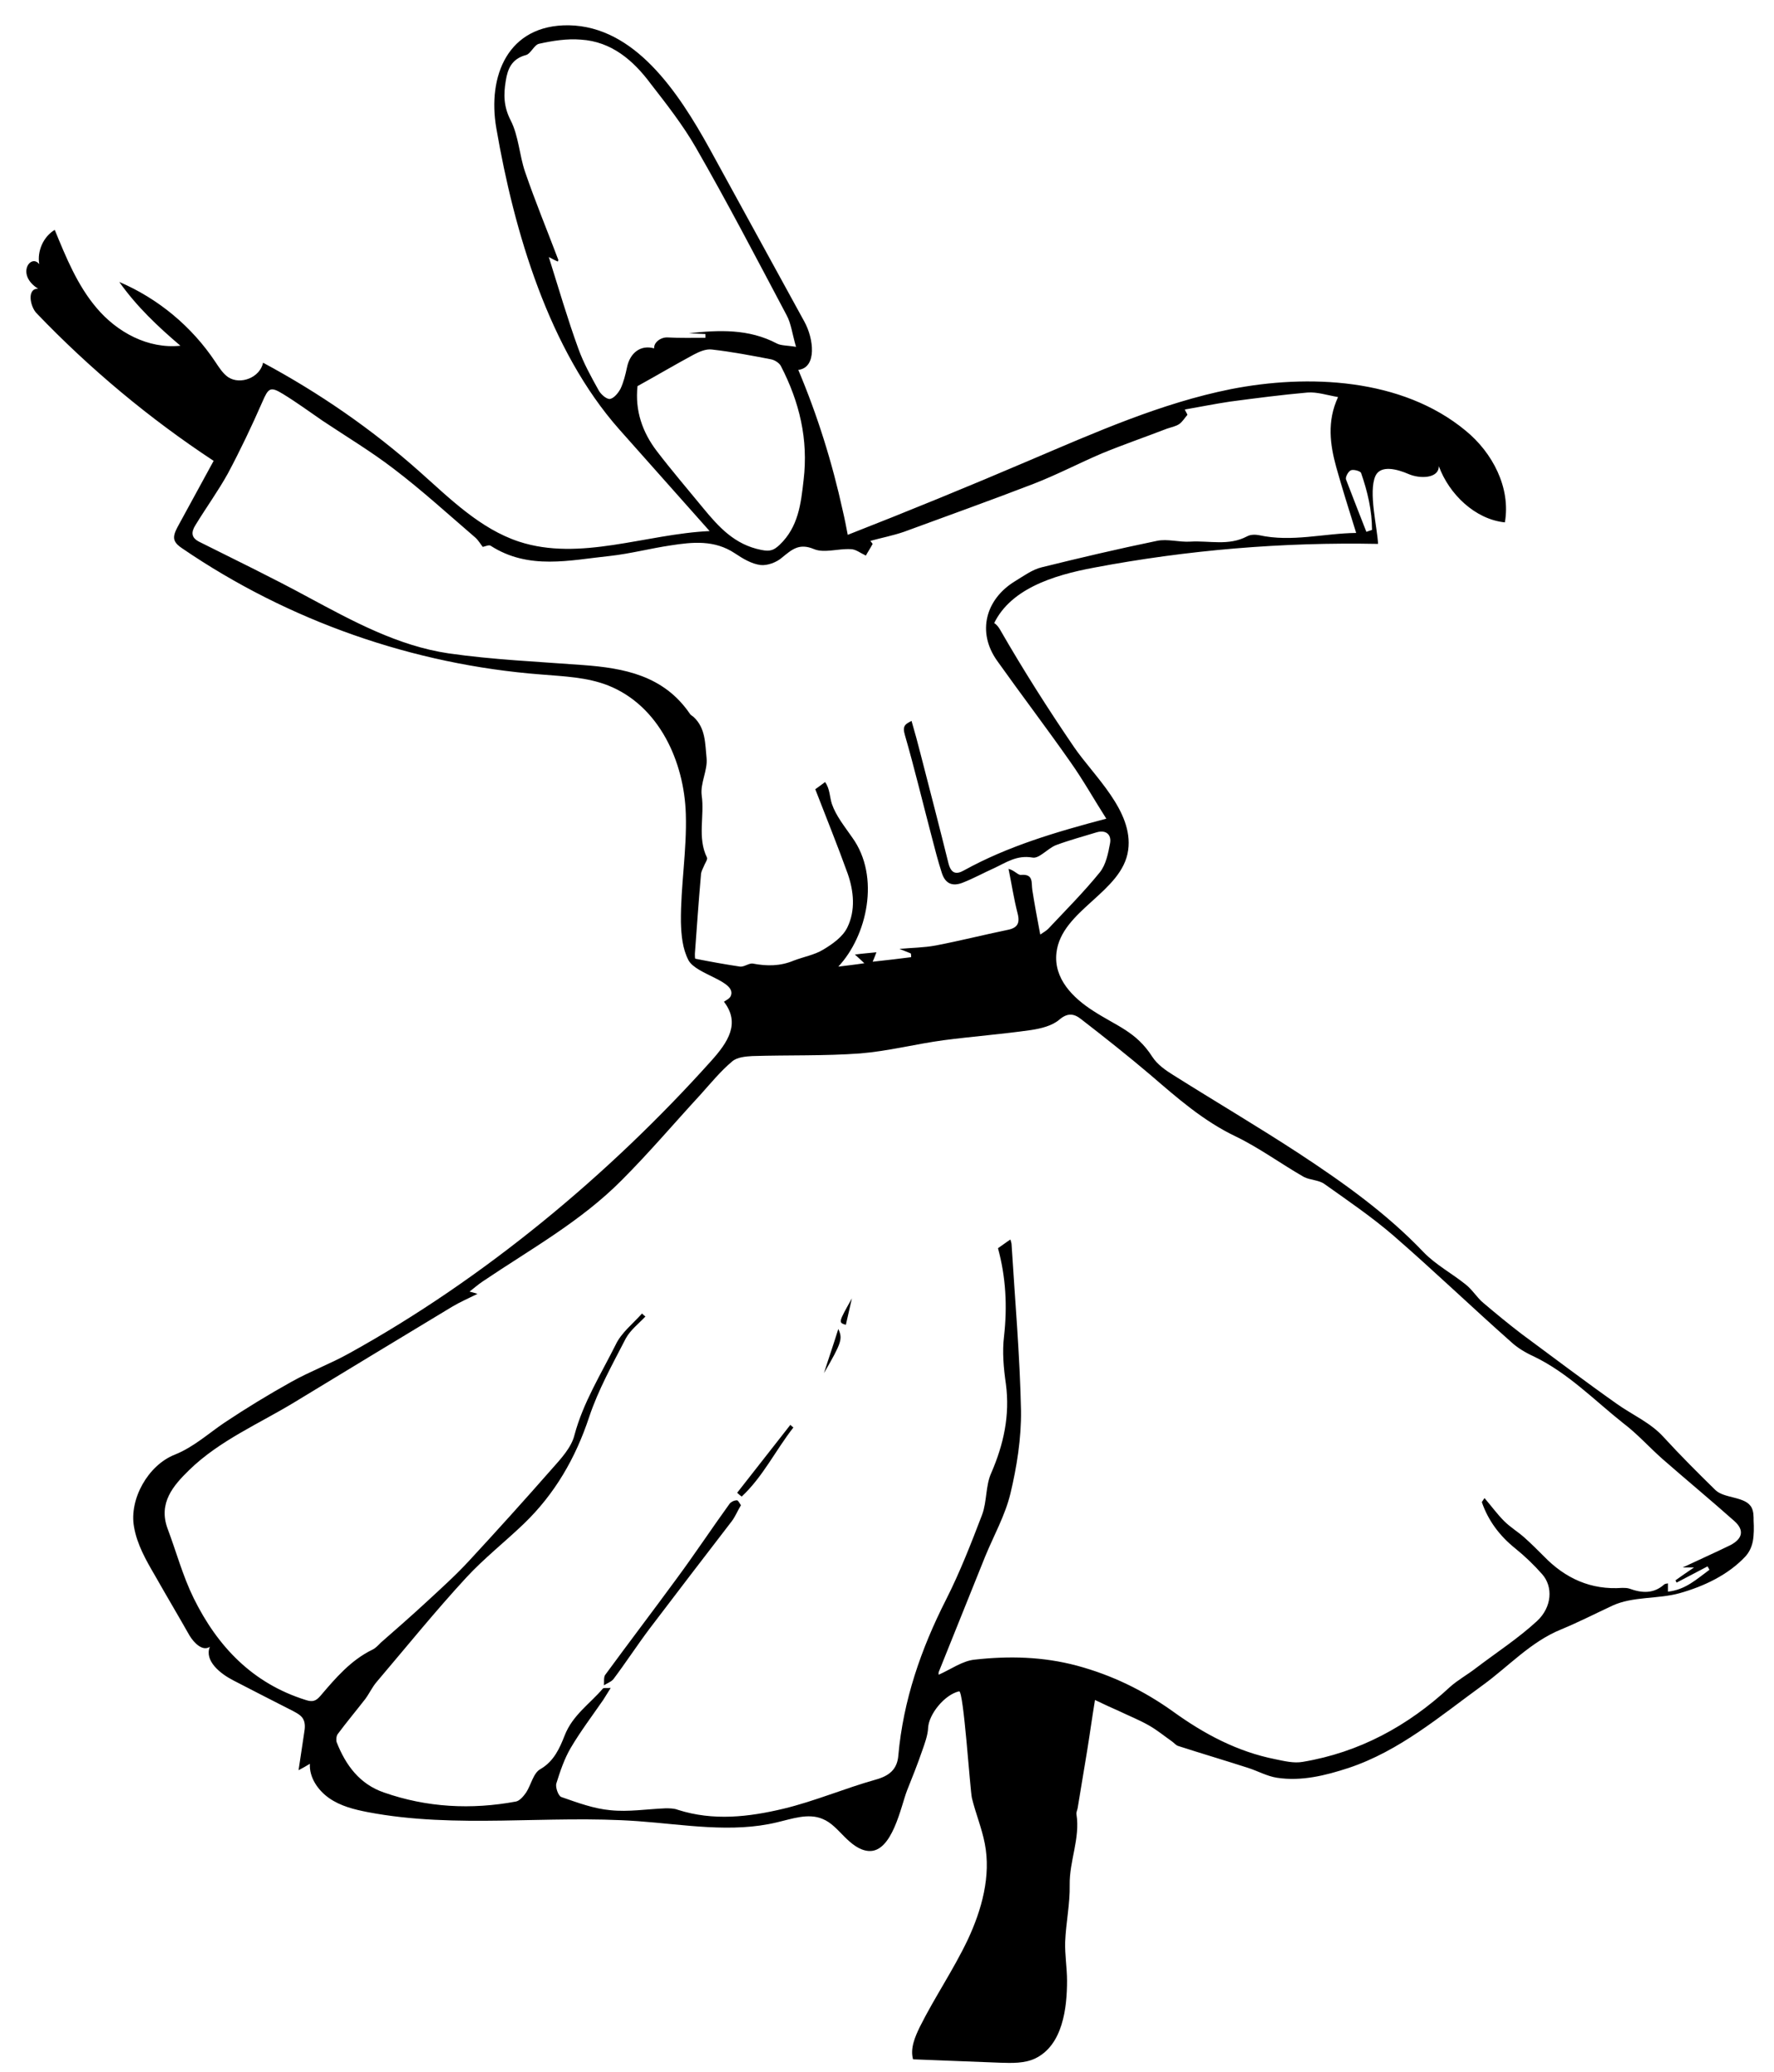 <?xml version="1.0" encoding="utf-8"?>
<!-- Generator: Adobe Illustrator 19.0.0, SVG Export Plug-In . SVG Version: 6.00 Build 0)  -->
<svg version="1.1" id="Layer_1" xmlns="http://www.w3.org/2000/svg" xmlns:xlink="http://www.w3.org/1999/xlink" x="0px" y="0px"
	 viewBox="0 0 470 549" style="enable-background:new 0 0 470 549;" xml:space="preserve">
<g id="XMLID_1_">
	<path id="XMLID_170_" d="M464.4,408.3c-0.3,1.5-0.9,2.9-2,4.1c-4.6,4.9-11,7.9-17.4,9.7c-5.7,1.6-12.4,0.8-17.8,3.3
		c-4.5,2.1-9,4.4-13.6,6.3c-8.1,3.3-13.9,9.8-20.8,14.8c-11.3,8.2-22,17.4-35.5,21.9c-6.1,2-12.5,3.6-19,2.6
		c-2.6-0.4-5.1-1.8-7.6-2.6c-6.2-2-12.3-3.8-18.5-5.8c-0.7-0.2-1.2-0.9-1.8-1.3c-2-1.4-3.8-2.9-5.9-4.1c-2.6-1.5-5.4-2.6-8.1-3.9
		c-1.8-0.8-3.6-1.6-6.3-2.9c-0.8,4.9-1.4,9.3-2.1,13.6c-0.8,5-1.7,10.1-2.5,15.1c-0.1,0.5-0.4,1.1-0.3,1.6c1,6.4-1.9,12.3-1.8,18.7
		c0.1,5-1,10.1-1.2,15.1c-0.1,3.4,0.5,6.9,0.5,10.3c0,7.1-1.1,17.1-8.5,20.6c-2.8,1.3-6.1,1.2-9.2,1.1c-7.7-0.3-15.4-0.6-23.1-0.9
		c-0.8-2.9,0.5-5.9,1.8-8.6c3.9-7.8,8.9-15.1,12.7-23.1c3.7-7.9,6.2-16.9,4.5-25.5c-0.8-4.1-2.4-7.9-3.4-12
		c-0.5-2.1-2.2-28.6-3.4-28.3c-3.9,0.9-8,6.1-8.2,9.6c-0.1,2.1-0.9,4.2-1.6,6.2c-1.2,3.5-2.6,7-4,10.5c-1.6,4.1-3.9,16.5-10.2,16
		c-2.5-0.2-4.6-2-6.4-3.8c-1.8-1.8-3.5-3.8-5.8-4.7c-3.8-1.6-8.1,0-12,0.9c-12,2.9-24.5,0.6-36.9-0.3c-23.9-1.7-48.1,2.1-71.6-2.4
		c-3.6-0.7-7.2-1.6-10.2-3.7c-3-2.1-5.3-5.5-5.1-9.1c-1,0.6-2,1.2-3,1.7c0.5-3.3,1-6.7,1.5-10c0.2-1.1,0.3-2.4-0.2-3.4
		c-0.5-1.1-1.7-1.7-2.8-2.3c-5.3-2.7-10.6-5.4-15.8-8.1c-3.5-1.8-7.7-5.2-6.2-8.9c-1.9,1.3-4.2-1-5.4-3c-3-5.3-6.1-10.5-9.1-15.8
		c-2.4-4.1-4.8-8.3-5.6-13c-1.3-7.3,3.7-16.3,10.8-19.1c5-2,8.9-5.6,13.2-8.5c5.7-3.8,11.6-7.4,17.7-10.8c5-2.8,10.4-4.8,15.4-7.6
		c35.6-19.7,68.7-47.2,95.8-77.4c4.5-5,7.8-10,3.4-15.7c0.4-0.3,1.5-0.8,1.8-1.5c1.7-4-9.1-5.6-11.2-9.5c-1.6-3.1-1.9-6.6-2-10.1
		c-0.1-9.5,1.6-19,1.3-28.6c-0.4-13.8-7-28.7-20.6-34.1c-5.6-2.2-11.7-2.4-17.7-2.9c-33.9-2.6-67-14.2-95.1-33.4
		c-0.9-0.6-1.8-1.3-2.1-2.3c-0.3-1.1,0.3-2.3,0.8-3.3c3.2-5.9,6.4-11.7,9.6-17.6c-17-11.2-32.7-24.3-46.8-39
		C8,81.4,7,76.4,10.1,76.5c-6-3.8-1.9-9.4,0.3-6.5c-0.6-3.5,1.1-7.3,4.1-9.1c3,7.3,6,14.7,11.1,20.7C31,88,39.2,92.5,47.8,91.6
		c-6-5.1-11.6-10.4-16.2-16.9C41.9,79.1,50.8,86.5,57,95.8c1,1.5,2,3.1,3.4,4.1c3.3,2.2,8.5,0.1,9.3-3.8c14.9,8,28.8,17.6,41.4,28.8
		c8.1,7.2,16.1,15.2,26.4,18.6c16.2,5.3,33.5-2,50.5-2.8c-8-9-15.9-17.9-23.9-26.9c-18.7-21.1-27.9-52.5-32.6-79.8
		c-2.4-13.8,3-27.5,19.2-27.3C168.1,7,179.6,24.2,188,39.4c8.4,15.3,16.7,30.5,25.1,45.8c2.5,4.5,3.4,12.2-1.6,12.8
		c5.1,12.1,9,24.6,11.8,37.4c0.5,2.1,0.9,4.2,1.3,6.3c16.1-6.3,32.2-12.9,48.1-19.7c17.4-7.4,34.9-15.2,53.4-18.9
		c20.4-4,45.3-3,62.2,11c7.1,5.8,12,15.1,10.4,24.3c-7.9-0.8-14.8-7.5-17.5-14.9c0,3.3-5,3.4-8,2.1c-3-1.3-7.4-2.5-8.8,0.5
		c-1.9,4.3,0.5,13.6,0.7,18c-25.2-0.5-50.5,1.6-75.3,6.3c-10.7,2-22.8,5.7-26.9,15.8c-0.1,1.3-2.1-0.8-0.9-1.3c1.2-0.5,2.4,0.9,3,2
		c6.1,10.6,12.7,21,19.6,31.1c5.3,7.7,15.7,16.9,14.3,27.2c-1.5,11.2-17.7,15.9-19,27.2c-0.8,6.9,4.4,12,9.7,15.4
		c6.3,4.1,11.4,5.5,15.7,12.2c1.3,2,3.4,3.5,5.5,4.8c11.1,7,22.5,13.7,33.5,20.9c11.7,7.7,23.1,15.8,32.9,26.1
		c3.2,3.3,7.5,5.6,11.1,8.5c1.8,1.4,3,3.5,4.7,4.9c3.3,2.8,6.7,5.6,10.1,8.2c8.4,6.2,16.7,12.5,25.2,18.5c4.2,3,9,5,12.5,8.9
		c4.4,4.8,9,9.4,13.7,14c2.4,2.3,8.1,1.6,9.6,4.7c0.5,1,0.5,2.2,0.5,3.4C464.7,404.7,464.7,406.6,464.4,408.3z M232.2,252.3
		c-0.3,0.8-0.6,1.6-1,2.5c3.8-0.4,7-0.8,10.2-1.2c0-0.3,0-0.7-0.1-1c-1-0.4-2-0.8-3-1.2c3.2-0.3,6.4-0.3,9.6-0.9
		c6.3-1.2,12.6-2.8,18.9-4.1c2.7-0.5,3.5-1.7,2.8-4.4c-1-3.9-1.6-7.9-2.4-11.8c1.6,0.4,2.5,1.7,3.3,1.6c3.4-0.3,2.7,2.1,3,4
		c0.6,3.8,1.3,7.6,2.1,11.8c0.9-0.6,1.6-1,2.1-1.5c4.6-4.9,9.4-9.7,13.7-15c1.6-2,2.2-5,2.7-7.7c0.4-2.2-1-3.6-3.5-2.9
		c-3.6,1.1-7.3,2.1-10.8,3.4c-2.3,0.9-4.5,3.7-6.3,3.3c-4.1-0.7-6.9,1.3-10.1,2.8c-2.7,1.2-5.4,2.7-8.2,3.8
		c-2.9,1.2-4.8,0.3-5.7-2.6c-1-3.1-1.8-6.2-2.6-9.3c-2.4-9.1-4.6-18.3-7.2-27.3c-0.7-2.4,0.3-2.8,1.8-3.6c0.9,3.1,1.7,6,2.4,8.8
		c2.5,9.7,5,19.3,7.4,29c0.7,2.6,2,3,4.1,1.8c11.6-6.4,24.1-10.1,37.7-13.7c-3.2-5-6.1-10.2-9.5-15c-6.3-9-13-17.8-19.4-26.8
		c-5.5-7.7-3-16.4,4.7-21.1c2.3-1.4,4.6-3.1,7.1-3.7c10.1-2.5,20.3-4.9,30.5-7c2.8-0.6,5.9,0.4,8.9,0.2c5-0.3,10.1,1.2,15-1.4
		c0.9-0.5,2.2-0.5,3.2-0.3c8.7,1.9,17.1-0.5,25.7-0.6c-1.9-6.1-3.7-11.8-5.3-17.5c-1.6-5.9-2.5-12,0.5-18.5
		c-2.9-0.5-5.6-1.4-8.1-1.2c-6.8,0.6-13.7,1.5-20.5,2.4c-4,0.6-8,1.4-12,2.1c0.2,0.5,0.5,0.9,0.7,1.4c-0.7,0.8-1.3,1.8-2.1,2.4
		c-1,0.7-2.3,0.9-3.4,1.3c-5.7,2.2-11.5,4.2-17.1,6.5c-6.1,2.6-12,5.7-18.2,8.1c-11.4,4.4-22.9,8.5-34.3,12.7c-2.9,1-6,1.6-8.9,2.4
		c0.2,0.3,0.4,0.5,0.6,0.8c-0.7,1.3-1.5,2.5-1.8,3.1c-1.5-0.7-2.7-1.7-4-1.7c-3.3-0.2-7,1.1-9.7,0c-4-1.7-5.9,0.1-8.6,2.3
		c-1.4,1.2-3.8,2.1-5.6,1.9c-2.4-0.3-4.7-1.7-6.8-3.1c-5.4-3.6-11.2-3-17-2.1c-5.4,0.8-10.7,2.2-16.1,2.8
		c-10.6,1.1-21.5,3.8-31.6-2.7c-0.4-0.3-1.3,0.1-2.1,0.3c-0.5-0.6-1.1-1.7-2-2.5c-7.1-6.1-14.1-12.5-21.6-18.2
		c-6-4.6-12.5-8.5-18.8-12.7c-3.5-2.4-6.9-4.9-10.5-7.1c-3.4-2.1-3.9-1.6-5.5,2.1c-2.8,6.4-5.8,12.7-9.1,18.9
		c-2.6,4.7-5.8,9.1-8.6,13.7c-1.2,1.9-1.2,3.4,1.1,4.5c9.6,4.8,19.3,9.5,28.7,14.6c11.9,6.4,23.8,12.9,37.2,14.9
		c11.8,1.7,23.7,2.2,35.6,3.1c11,0.8,21.4,2.8,28.3,12.8c0.2,0.4,0.6,0.6,1,0.9c3.3,3,3.1,7.2,3.5,11c0.3,3.2-1.7,6.6-1.3,9.8
		c0.8,5.5-1.2,11.2,1.4,16.5c0.2,0.4-0.3,1.2-0.6,1.8c-0.4,1-1,1.9-1,2.9c-0.6,6.9-1.1,13.9-1.6,20.8c0,0.4,0,1.2,0.1,1.3
		c4,0.8,7.9,1.5,11.9,2.1c1.1,0.1,2.4-1,3.4-0.8c3.7,0.7,7.2,0.7,10.8-0.8c2.6-1,5.5-1.5,7.8-2.9c2.5-1.5,5.2-3.4,6.4-5.9
		c2.2-4.5,1.7-9.6,0.1-14.2c-2.7-7.5-5.7-14.9-8.6-22.4c0.8-0.6,1.7-1.2,2.6-1.9c1.3,1.8,1.2,4,1.8,5.8c1.1,3.2,3.4,6,5.4,8.9
		c7.5,10.4,3.9,26.1-3.7,34.2c2.4-0.3,4.3-0.5,6.9-0.9c-1.2-1.1-1.7-1.6-2.5-2.3C228.7,252.6,230.4,252.5,232.2,252.3z M170.1,348
		c0.3,0.3,0.6,0.6,0.9,0.8c-1.8,1.9-4,3.6-5.2,5.8c-3.5,6.8-7.3,13.6-9.7,20.8c-3.6,10.9-9.1,20.4-17.3,28.3
		c-5,4.8-10.6,9.2-15.3,14.3c-8.2,8.9-15.8,18.3-23.7,27.6c-1.2,1.4-1.9,3-3,4.5c-2.4,3.1-5,6.2-7.3,9.3c-0.4,0.5-0.5,1.6-0.3,2.2
		c2.4,6.1,6.1,11.1,12.5,13.3c11.4,4,23.2,4.6,35,2.4c1-0.2,2-1.4,2.7-2.4c1.3-2,1.9-5.2,3.8-6.2c3.6-2.1,5.1-5.6,6.4-8.9
		c2.1-5.4,6.7-8.4,10.1-12.4c0.2-0.3,0.9-0.1,2.1-0.2c-0.9,1.4-1.4,2.3-2,3.2c-2.9,4.2-6,8.3-8.6,12.7c-1.7,2.9-2.8,6.2-3.8,9.4
		c-0.3,1,0.5,3.3,1.3,3.6c4.3,1.5,8.6,3.1,13,3.5c4.8,0.5,9.7-0.3,14.6-0.5c1.1,0,2.3,0,3.3,0.4c9.4,3,18.8,1.9,28-0.3
		c8.3-2,16.2-5.4,24.4-7.7c3.6-1,5.7-2.7,6-6.4c1.3-14.6,6-28.2,12.6-41.2c3.7-7.3,6.7-15,9.6-22.6c1.3-3.5,0.9-7.7,2.4-11
		c3.3-7.6,5-15.3,3.9-23.6c-0.6-4.2-1-8.5-0.5-12.6c0.9-8,0.5-15.7-1.6-23.4c1.2-0.8,2.2-1.6,3.3-2.3c0.1,0.5,0.3,0.9,0.3,1.3
		c0.9,14.7,2.2,29.3,2.5,44c0.1,7.3-1.1,14.9-2.8,22c-1.4,5.8-4.4,11.1-6.7,16.7c-4.1,10.2-8.2,20.4-12.3,30.6c-0.1,0.3,0,0.8,0,0.7
		c3.2-1.4,6.3-3.7,9.6-4c9-1,18-0.8,27,1.6c9.3,2.5,17.7,6.6,25.4,12.1c8.3,6,17.1,10.7,27.2,12.7c2.4,0.5,4.9,1.1,7.2,0.7
		c15-2.5,27.9-9.5,39-19.8c2.1-1.9,4.7-3.3,7-5.1c5.4-4.1,11.1-7.8,16.1-12.4c4-3.7,4.3-9.1,1.4-12.4c-2.2-2.5-4.6-4.8-7.2-6.9
		c-4.1-3.3-7.1-7.3-8.8-12.2c0-0.1,0.2-0.3,0.7-1.1c1.8,2.1,3.4,4.3,5.2,6.1c1.6,1.6,3.6,2.8,5.3,4.3c1.8,1.6,3.5,3.3,5.2,5
		c5.7,5.9,12.5,9,20.8,8.4c0.6,0,1.3,0,1.9,0.2c3.3,1.2,6.4,1.4,9.2-1.1c0.2-0.2,0.6-0.2,1-0.3c0,0.7,0,1.3,0,2.2
		c4.7-0.5,7.7-3.4,11-5.8c-0.2-0.3-0.3-0.6-0.5-0.9c-2.7,1.4-5.5,2.9-8.2,4.3c-0.1-0.2-0.2-0.4-0.3-0.6c1.4-1,2.8-2,4.9-3.4
		c-1.6,0-2.5,0-3,0c4-1.9,8.3-3.8,12.6-5.9c3.3-1.7,3.8-4,1.1-6.4c-6.3-5.6-12.7-10.9-19.1-16.5c-3.5-3.1-6.6-6.6-10.3-9.4
		c-7.7-6.1-14.6-13.3-23.7-17.7c-2.2-1-4.4-2.3-6.1-3.9c-10.5-9.3-20.6-19-31.2-28.2c-5.7-4.9-12-9.2-18.2-13.6
		c-1.5-1.1-3.8-1-5.5-1.9c-6.1-3.5-11.8-7.7-18-10.7c-8.6-4.1-15.5-10.2-22.6-16.3c-6-5.1-12.2-10-18.4-14.8
		c-1.9-1.5-3.6-1.7-5.8,0.2c-1.9,1.6-4.8,2.3-7.4,2.7c-7.7,1.1-15.5,1.7-23.2,2.7c-7.4,1-14.7,2.9-22.1,3.5
		c-9.5,0.7-19.1,0.4-28.6,0.7c-1.8,0.1-4,0.3-5.3,1.4c-3.1,2.6-5.7,5.8-8.4,8.8c-7,7.6-13.6,15.4-20.9,22.7
		c-10.8,10.9-24.2,18.3-36.8,26.8c-1.2,0.8-2.2,1.7-3.5,2.7c0.8,0.2,1.2,0.3,2.1,0.6c-2.6,1.3-4.7,2.2-6.7,3.4
		c-13.9,8.4-27.8,16.8-41.6,25.2c-9.5,5.8-20,10.2-28.1,18.1c-4.2,4.1-8.2,8.7-5.7,15.5c2.3,6.1,4,12.5,6.9,18.4
		c6.3,12.8,15.6,22.6,29.7,27c1.8,0.6,2.7,0.3,3.9-1.1c4-4.7,8-9.4,13.7-12.2c0.9-0.4,1.6-1.2,2.3-1.9c4-3.5,8-7,11.9-10.6
		c3.9-3.6,7.9-7.2,11.5-11.1c7.4-8,14.7-16.1,21.9-24.3c2.4-2.7,5.2-5.7,6-9c2.3-8.6,7-16.1,10.9-23.9
		C164.6,353.1,167.7,350.7,170.1,348z M210.9,91.9c-1-3.4-1.3-6.2-2.5-8.4c-7.9-14.9-15.7-29.9-24.1-44.5
		c-3.4-5.9-7.7-11.4-11.9-16.8C167.8,16,162,11,153.9,10.5c-3.7-0.3-7.5,0.3-11.1,1.1c-1.3,0.3-2.2,2.7-3.5,3
		c-3.7,1-4.8,3.6-5.3,6.8c-0.6,3.6-0.6,6.8,1.3,10.5c2.1,4.1,2.3,9.2,3.8,13.6c2.7,7.9,5.9,15.6,8.8,23.3c0.1,0.1-0.1,0.3-0.1,0.5
		c-0.5-0.2-0.9-0.4-2.4-1.2c2.7,8.6,5,16.5,7.8,24.2c1.4,3.9,3.4,7.5,5.4,11.1c0.6,1.1,2.1,2.4,3,2.3c1.1-0.2,2.2-1.6,2.8-2.7
		c0.8-1.7,1.3-3.7,1.7-5.6c0.8-4,3.7-6.1,7.2-5.1c-0.1-1.7,1.9-3,3.6-2.9c3.3,0.2,6.7,0.1,10,0.1c0-0.3,0-0.7,0-1
		c-1.5-0.1-2.9-0.1-4.4-0.2c8-0.9,15.9-1.2,23.3,2.7C206.9,91.6,208.6,91.5,210.9,91.9z M168.9,102.3c-0.7,6.5,1.3,12.2,5.1,17.2
		c3.9,5.1,8.1,10,12.2,15c4.2,5.1,8.4,9.8,15.5,11.2c2.5,0.5,3.4,0,4.9-1.4c4.9-4.7,5.6-10.8,6.3-17.1c1.3-10.8-1.1-20.7-6-30.2
		c-0.4-0.8-1.6-1.6-2.6-1.8c-5.2-1-10.4-2-15.7-2.6c-1.6-0.2-3.4,0.6-4.9,1.4C178.7,96.7,173.8,99.6,168.9,102.3z M362,140.9
		c0.5-0.2,1-0.3,1.5-0.5c0-5.2-1.2-10.2-2.9-15.1c-0.2-0.5-2-1-2.7-0.7c-0.7,0.3-1.5,1.8-1.3,2.4C358.4,131.7,360.2,136.3,362,140.9
		z"/>
	<path id="XMLID_138_" d="M196.3,398.8c-0.9,1.5-1.5,3-2.4,4.2c-7.3,9.5-14.6,19-21.8,28.5c-3.3,4.4-6.3,9-9.6,13.4
		c-0.6,0.7-1.7,1.1-2.5,1.6c0.1-0.9-0.1-2,0.3-2.7c6.3-8.6,12.7-17,19-25.6c4.8-6.5,9.3-13.3,14-19.8c0.4-0.5,1.2-0.9,1.9-0.9
		C195.5,397.4,195.9,398.2,196.3,398.8z"/>
	<path id="XMLID_137_" d="M210.2,378.2c-4.7,6-8.1,13.1-13.7,18.3c-0.4-0.3-0.8-0.6-1.2-1c4.7-6,9.4-12,14.1-18
		C209.7,377.8,209.9,378,210.2,378.2z"/>
	<path id="XMLID_135_" d="M218.3,363.8c1.2-3.8,2.5-7.5,3.8-11.7C223.3,354.7,223,355.7,218.3,363.8z"/>
	<path id="XMLID_134_" d="M225.7,344c-0.5,2.3-1.1,4.7-1.6,7C222.1,350.4,222.1,350.4,225.7,344z"/>
</g>
</svg>
